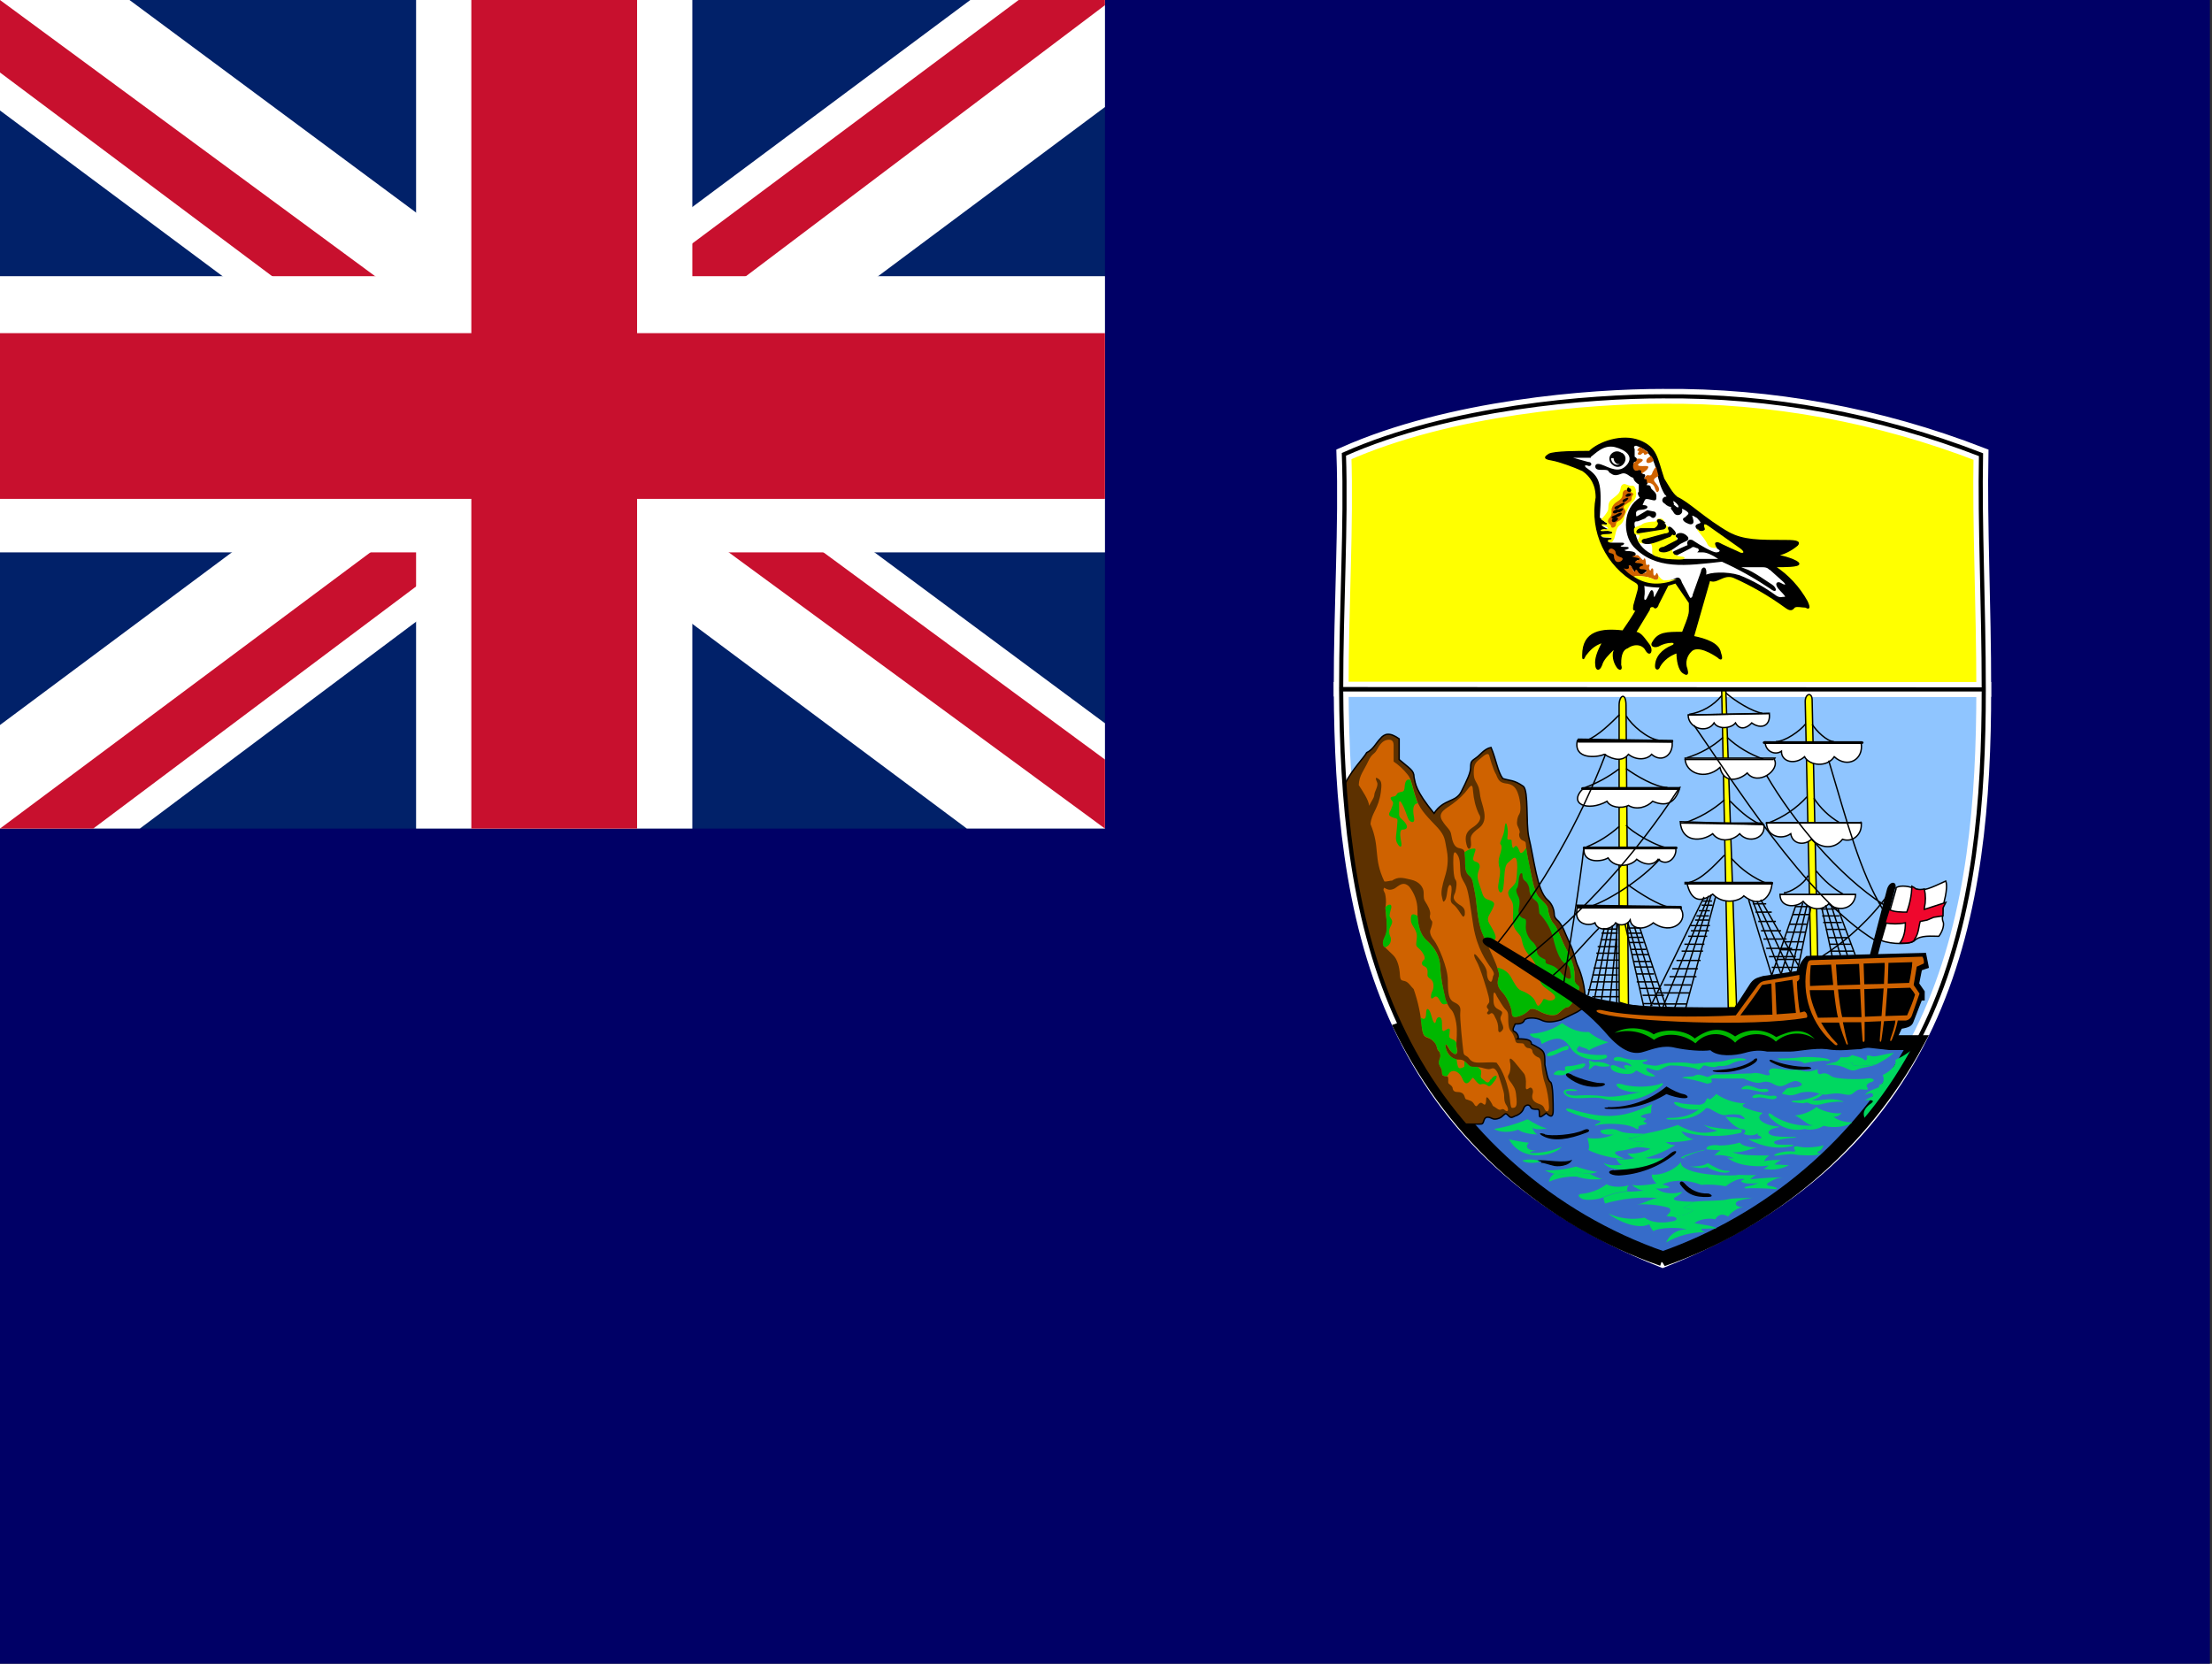<?xml version="1.0" encoding="utf-8"?>
<!-- Generator: Adobe Illustrator 26.3.1, SVG Export Plug-In . SVG Version: 6.00 Build 0)  -->
<svg version="1.1" id="flag-icons-ta" xmlns="http://www.w3.org/2000/svg" xmlns:xlink="http://www.w3.org/1999/xlink" x="0px"
	 y="0px" viewBox="0 0 640.6 481.9" style="enable-background:new 0 0 640.6 481.9;" xml:space="preserve">
<rect x="0" y="0" width="640.6" height="481.9" fill="#333333" stroke="none"/>
<style type="text/css">
	.st0{fill:#000066;}
	.st1{fill:#8FC5FF;stroke:#FFFFFF;stroke-width:4.3;}
	.st2{fill:#366CC9;stroke:#000000;stroke-width:4.3;}
	.st3{fill:#5D3100;stroke:#000000;stroke-width:0.4;}
	.st4{fill:#FFFF00;stroke:#FFFFFF;stroke-width:4.3;}
	.st5{fill:#CF6200;}
	.st6{fill:#00B800;}
	.st7{fill:#5D3100;}
	.st8{fill:#00D860;}
	.st9{fill:#FFFF00;stroke:#000000;stroke-width:0.4;}
	.st10{fill:#FFFFFF;stroke:#000000;stroke-width:0.4;}
	.st11{stroke:#000000;stroke-width:0.4;}
	.st12{fill:none;stroke:#000000;stroke-width:0.4;}
	.st13{fill:#EF072D;stroke:#000000;stroke-width:0.4;}
	.st14{fill:#FFFF00;}
	.st15{fill:#FFFFFF;}
	.st16{fill:none;stroke:#000000;stroke-width:1.2;}
	.st17{fill:#012169;}
	.st18{fill:#C8102E;}
</style>
<path id="path1430" class="st0" d="M640,481.9V0H0v481.9H640z"/>
<path id="path1438" class="st1" d="M574.5,199.7c0,63.7-10.2,132.5-93,165.3c-82.6-32.8-92.7-101.6-93.1-165.3H574.5z"/>
<path id="path1440" class="st2" d="M481.4,364.7c31.5-11,57.7-33.4,73.6-62.7h-7.8c-2.3-0.4-79.4-7.8-88.7-11.7
	c-7.9-2.8-38.4,2.7-52.4,7.8c15.5,31.2,42.5,55.1,75.4,66.5L481.4,364.7z"/>
<path id="path1442" class="st3" d="M423.6,325.6h4.7c1.1,0,1.1,0,1.5-1.2s1.6-0.8,2.4-0.4c0.7,0.4,2.3,0,3-0.8
	c0.9-0.8,0.9-0.8,1.7,0c0.7,0.8,1.1,0.4,2,0c0.3,0,1.9-0.8,2.3-2c0.3-1.1,1.5-1.5,2-0.7c0.3,0.8,1,0.8,1.9,0.8
	c0.7,0,0.7,0.3,0.7,1.5c0,0.8,0,1.2,2-0.4c1.6,1.6,2,0.8,2-0.8c0-1.5,0-7.8-0.8-8.2c-0.8-0.4-1.2-3.1-1.6-5c0-4,0-4-3.9-6
	c0-1-0.8-1.5-4-1.5c0.5-0.4,0-1.5-0.7-2c-0.8-0.3-0.8-0.7,0-2.3c0.8,0,2.4,0,2.7-1.2c0.8-0.7,3.2-0.7,4.7,0c1.6,0.8,3.2,0.8,5.9,0
	l4.7-2.3c2-1.2,2.3-1.6,2.3-3.1c0-4-1.1-7.8-2-9.8c-1-2-1-4-2.7-7.4c-1.5-3.2-1.5-4-3-5.9c-0.9-0.8-1.3-1.2-1.3-2.3
	c-0.1-1.5-0.8-3-2-4c-3-2.7-3.8-11.7-5.4-18.3c-0.8-4,0-13-1.5-14.5c-2.8-2-4-1.6-6-2.3c-1.5-2-1.9-5.5-3.4-9c-2,0.4-3.2,2.3-4.3,3
	c-1.2,0.9-1.6,0.9-1.6,2.8c0,1.6-1.2,4-2.7,7c-1.6,3.2-5.1,2-7.9,6.3c-5.4-6.6-5.4-8.6-5.8-10.5c0-2-1.2-2.4-4.3-5.1v-6
	c-2.8-2-4.3-1.5-5.5,0c-1.2,1.2-2,3.1-3.9,4c-0.8,1.5-4,4.6-6.3,9C391.9,262.1,399.7,297.3,423.6,325.6L423.6,325.6z"/>
<path id="path1444" class="st4" d="M574.5,199.7c0-24.3-1.2-47.8-0.8-68c-29.4-11.4-60.7-17.2-92.3-16.9c-20.7,0-61.4,3.1-92.2,16.8
	c0.7,20.3-0.8,43.8-0.8,68L574.5,199.7z"/>
<path id="path1446" class="st5" d="M393.5,227.4c1,1.6,2.9,4.3,3,6c0.8-1.6,1.4-2.2,1.5-3.1c0-1,1.3-2.7,0.8-3.7
	c-0.4-1-0.7-1.7,0.4-1s0.9,2,0.7,3.8c-0.7,5-2.7,6-3,9.3c2.9,7,0.7,9.6,4,16.6c0.5,0.2,1.8-0.3,2.2-0.2c1.8-1.2,3-0.9,5.5-0.3
	c2.4,0.5,3.7,2.2,3.7,3.8s0,1.9,0.6,2.8c0.5,0.8,1.4,2.3,1.3,3.4c-0.3,1,0.1,1.6,0.5,2c0.3,0.5-0.2,1.8-0.4,2.4
	c-0.3,0.6-0.2,1.7,1,3.2s4,7.9,4,11.6c0,3.9,0.3,5.6,1.8,6.3c1.5,0.7,2,1.3,1.8,2.9c-0.2,1.5,0.7,10,0.9,11.4c0.1,1.3,0.7,1,1.4,1.7
	c0.6,0.7,1,1.5,3,1.5c2.1,0,4-0.2,5.2,0c2,2.5,3,6,3.5,8.1c0.5,2.2,0.4,5,1,5c0.8,0,1.5,0,1.3-2.5c-0.2-2.6-0.4-3-1.3-4.4
	c-1-1.3-1.5-2-1-2.7c0.5-0.8,0.6-2,0.5-3.1c-0.2-1-0.6-2.6,1.2-0.6l2.7,3.3c0.5,0.6,0.7,2,0.6,3.3c-0.1,1.2,0,1.7,0.9,1
	c0.7-0.6,1.5,0.5,1,1.8c-0.3,1.3,0.3,2.1,1.5,2.6c1.2,0.4,1.7,0.7,2,1.6c0.3,0.8,1.3,1.3,1.3-0.6c-0.1-2.3-0.5-4.7-1.2-6.9
	c-0.5-1.2-0.9-3.8-1-5.4c-0.2-1.5-0.4-1.9-1.1-2.1c-0.7-0.3-1.4-1-1.5-1.6c0-0.7-0.7-1-1.1-1c-0.5,0-0.9-0.3-1.2-0.8
	c-0.2-0.6-0.5-0.6-1-0.6c-0.5-0.1-1.3,0.2-1.6-0.6c-0.2-0.8-0.6-2-1.1-2.6s-0.9-0.9-1-3.2c0-2.3,0-2.6-0.8-3.4s-2-3-2.5-3.8
	c-0.4-1-1-1.9-1,0c0,2,0,3,1.3,3.7c1.2,0.7,1.5,0.7,1,1.8c-0.6,1,0,1.7,0.2,2.4c0.3,0.7,0.6,1.4,0,2c-0.6,0.8-1.2,0.6-1.1-0.5
	c0-1.2-0.3-2.3-0.9-3.3c-0.4-1-0.9-1.6-1.5-1c-0.6,0.4-1.1-0.2-0.7-0.6c0.5-0.4,0.3-0.7,0-1c-0.2-0.2-0.4-0.6,0.1-1.2
	s0.5-0.9,0.2-2.3s-2.5-8.6-3.5-10.2c-1-1.7-0.9-2.8,0.3-1.3c1.3,1.6,2.5,3,2.7,4.4c0,1.4,0.3,2.2,0.7,2.6c0.5,0.5,0.7,0.4,1-0.8
	c0-1.1,1-0.7-0.4-2.8c-1.5-2.1-4.1-5.7-5.2-12.2c-1-6.4-1.4-10.5-2.4-12.2c-1-1.8-1.3-2.2-1.4-3.8s0-3.3-0.7-4.5s-1.2-1.4-1.3,0.4
	c-0.1,1.8,0,6,0.6,6.6c0.6,0.7,0.2,2.6,0,3.5c-0.2,1-1.7,2.1,1.7,4.1c1.3,0.9,1,2,1,2.6c-0.3,0.8-0.5,0.7-1.2-0.4s-1.4-2.1-2.1-2.6
	s-0.9-1-0.7-2.5c0.2-1.5,0.3-2.5,0-3c-0.4-0.4-0.6-0.1-0.9,0.8c-0.2,0.8-0.3,3-0.9,3.6c-0.5,0.6-0.5,0.2-0.8-1.1
	c-0.4-1.3,0.1-3.4,0.8-5.7c0.7-2.2,1.2-4.8,0.6-7.8s-0.4-4-2.6-6.5c-2.4-2.6-5.1-5-6.1-8.1c-1.2-3.2-1.4-6-2.7-7.4
	c-1.1-1.4-2.5-2.7-4-3.7v-4.7c0-1.2-0.5-1.8-1.8-1.6s-2.2,1.3-3,2.8c-0.8,1.6-1.4,0.9-2.6,3.5S393.6,224.6,393.5,227.4L393.5,227.4z
	"/>
<path id="path1448" class="st5" d="M400.8,257.1c1,0.6,1.7,0.9,3,0.3c1.1-0.6,2.5-2.4,4.3-0.6c1.5,1.9,2.4,4.3,2.4,6.7
	c0,2.3,0,6.5,2.6,8.8s3.9,4.8,4,7.8c0.2,3,0.7,6,1.4,9c0.4,1.2,1,2.6,1.9,3.5c0.7,0.8,1.4,3.1,1.5,5.5c0.1,2.5-0.3,4.1,0,5.4
	c0.4,1.2,0,2.2-0.8,1.7c-1-0.5-1.2-1-1.8-2c-0.6-1-1-0.9-0.5,0.7s2,3,3.3,3s1.7,0.1,2.6,1c0.8,0.8,0.9,1.2,2.3,1.2s1.6,0,3,0.4
	c1.3,0.3,1.3,0.2,2,0c0.7-0.3,1.4,0.4,1.9,1.7c0.4,1.3,1.7,5,1.7,6s0,2,0.7,3c0.7,1.1,0.5,2-0.3,1.5c-0.7-0.6-0.8-0.5-1.3-0.3
	c-0.6,0.2-1-0.2-1.9-0.8c-0.8-0.4-0.3-0.3-1.1-1.5c-0.8-1.3-1.3-1.7-1.3-0.7s-0.2,2-0.8,1.4c-0.6-0.5-0.9-0.5-1.4,0
	c-0.5,0.6-0.7,1-1.3,0c-0.6-1-1.3-1-2-1.3c-0.5-0.1-0.5-0.1-0.8-1c-0.3-1-1.3-1.2-2-1.2c-0.9,0-1.3-0.4-1.4-1c0-0.6-0.6-1-1-1.3
	c-0.5-0.3-0.2-1-0.3-1.7c0-0.7-0.7-0.5-1.1-0.6c-0.5-0.2-0.7-0.1-0.7-1.2c0-1-0.5-1.3-0.7-2c-0.4-0.8,0-1.5,0.2-2.2
	c0.1-1,0-1.4-0.6-2c-0.6-0.8,0-1.5-1.7-3c-1.7-1.3-2.5-0.1-3-3.4c-0.3-3.9-1.1-7.7-2.4-11.4c-1-1-1.5-2-2.5-2.3s-1.4,0-1.5-2
	s-0.7-4.4-2-5.6l-2.3-2.2c-0.6-0.4-0.9-1.4,0-3c0.9-1.8,0.5-4.2,0.4-5.3c-0.1-1-0.4-2.6-0.2-3.8c0.2-1.2,0-2.7-0.2-3.5
	c-0.3-0.7-0.7-1-0.2-1.7H400.8z M425.3,228.3c-1.3,1.8-2.9,3.3-4.7,4.6c-1.9,1.4-4.3,2.4-3,4.7c1.4,2.3,2.5,2.6,2.7,4.3
	c0.3,1.8,0.8,3.3,2,3.7c1.5,0.4,2,0.2,2,3c0,2.7,0,4,1.2,5s1,2.2,1.6,4.7c0.6,2.6,0.6,8.2,2.2,12c1.5,3.7,5.3,11,4.8,12.4
	c-0.4,1.5-0.8,2.6,0.7,4.4c1.7,1.7,2.7,4.3,3,5.8c0,1.5,0.3,2,2,1.5c1.1-0.3,2.1-0.9,2.9-1.7c0.5-0.7,1.6-0.6,3.1,0.2
	c1.5,0.9,3.8,1.6,5.2,0.9c1.3-0.9,2-2.1,3.2-2.1c1.9-1.4,2.6-4.2,3-5s0.1-0.8-0.7-1.6c-0.8-0.8-0.4-2.2-0.5-3.5
	c-0.2-1.4-0.7-3.5-2.3-6.5c-1.6-3-2.7-6.6-3.7-7.5c-1-1-1.6-3.3-1.7-4.4c-0.1-1-1.4-2-2.2-2.8c-0.9-0.9-1.6-2-2.6-6.8
	c-1-4.7-1.6-8-1.6-9c0-0.8-0.2-0.8-1-1.2c-0.8-0.3-1.2-1.6-0.8-2.2c0.1-0.7-0.4-1.4-0.7-2.2c-0.2-0.8,0-2.3,0.6-3.2
	c0.5-0.8,0.4-3-0.1-5c-0.5-1.8-1.1-3.4-3.3-3.8c-2.1-0.2-2.6-0.8-3.3-2.6c-1-1.7-1.8-4.8-2-5.5s-0.7-0.8-2.3,0.6
	c-1.6,1.3-2.2,1.7-2.2,4.3c0,1.7,0.4,2.2,0.9,3.1c0.5,1,0.7,1.3,1,3.8c0.4,2.5,2.7,6.6-0.2,9c-3,2.2-2.6,2.8-2.5,4.4
	c0.2,1.7-0.8,2.7-1.3,0.5c-0.6-2.4,0-3.7,1.6-4.8c1.6-1,3.1-2.5,2-4c-1-2.1-1.5-4.3-1.7-6.6C426.5,227.6,426.3,227,425.3,228.3
	L425.3,228.3z"/>
<path id="path1450" class="st6" d="M401.2,262.8l0.3,3.3c0,1.1,0.4,3.5-0.5,5.2c-0.8,1.7-0.6,2.6,0,3.1h0.1c1.7-0.5,2-2.3,1.5-3.2
	c-0.4-1-0.4-2.1,0.2-3c0.5-1,0.5-1.5,0-2.2s-0.5-0.7,0-2.6C403.4,261.7,402.1,261.7,401.2,262.8L401.2,262.8z M418.6,289.1
	c-0.3-1.2-1.5-6-1.5-9c-0.1-3-1.5-5.5-4-7.8c-2-1.8-2.4-4.7-2.6-7c-1.5-0.9-2-0.5-1.9,1.2c0,1.8,2,2.6,1.7,5.3c-0.3,2.6-0.3,2,1,3.3
	c1.1,1.2,1.7,2.6,1,3c-0.7,0.5-0.7,1.5,0.2,1.8c1,0.4,1,1.4,0.9,2.4c-0.1,0.9,0.9,1.1,1.3,1.7c0.6,0.7,0.6,2.4,0,3.3
	c-0.4,1-0.5,2.5,0.4,1.7c1-0.9,1.4,0,2.1,1.2c0.6,1,1.2,0.7,2,0.5c-0.3-0.5-0.5-1-0.7-1.6H418.6z M431.6,312.7
	c-0.4,1.2-1.1,0.9-1.7,0.3s-1.3-0.6-1-1.8c0.2-1.1,0-1.3-0.7-1.9l-0.3-0.3h-0.8c-1.5,0-1.6-0.3-2.5-1.2c-0.2-0.1-0.3-0.3-0.5-0.4
	v0.8c0,1.1,0,0.8-1,1.2c-1,0.3-1-1.1-1.2-2c0-0.2,0-0.4-0.1-0.6c-1.5-0.3-2.6-1.4-3-2.9c-0.5-1.6,0-1.7,0.6-0.7s0.7,1.3,1.6,2
	c0.8,0.5,1.2-0.5,0.8-1.7c-0.1-0.4-0.1-0.9,0-1.3c-0.1-0.4-0.4-0.8-0.8-1c-1.8-0.7-1.2-0.8-1.2-2.2c0.2-1.3-0.1-1.3-1.2-0.6
	c-1,0.7-1,0-1-2.2c0-2-1.4-2-1.7-0.6c-0.3,1.5-0.9,0.5-1.4-1.5s-1.5-2.6-1.5-0.6c0,1.7-0.6,2-1.6,1.2l0.4,3.1c0.5,3.3,1.3,2,3,3.5
	c1.6,1.4,1.1,2.2,1.7,2.9c0.6,0.7,0.7,1.2,0.6,2c-0.3,0.8-0.6,1.5-0.3,2.2c0.3,0.8,0.8,1,0.8,2.1c0,1,0.2,0.9,0.7,1.2h0.8l0.7-1
	c1.3-1.2,3,0,3.7,1.7c0.6,1.5,1.3,1.9,2.3,0.6c1-1.2,0.6-1,1.6,0.1c1,1.2,1.4,1,1.4,1s1-0.4,1.8,0.2c0.7,0.6,1,0.5,2.4-1.4
	c1.3-2-0.6-1.4-1.2-0.2L431.6,312.7z M435.4,256.9c0.4-3,0.1-5.9,1.3-7c1.3-1,2.7-3.3,2.7,1.4c-0.2,4.6-0.4,4.3-1.3,5.4
	c-1,1.1-1.8,1.4-1,3.1c1.1,1.7,1.2,2,1.1,4.6c-0.1,2.7-0.1,3.9,0.9,5.2c1.1,1.4,1.4,1.4,1.7,3c0.3,1.7,1.2,3.3,2.4,4.5
	c1.2,1.2,2.6,4.2,2.7,6.4c0.2,2.2,2,2.7,3.8,4.3c1.8,1.5-0.4,2.5-1.7,1.8c-1.4-0.6-0.9,0-1.7,1c-0.8,1-1,1.1-1.7-0.6
	c-0.7-1.6-3-2.7-4.1-3.1s-2-2.2-3-4c-0.8-1.4-2.3-2.4-3.9-2.6c0.4,1.1,0.6,2,0.5,2.4c-0.4,1.5-0.8,2.6,0.7,4.4
	c1.7,1.7,2.7,4.3,3,5.8c0,1.5,0.3,2,2,1.5c1.1-0.3,2.1-0.9,2.9-1.7c0.5-0.7,1.6-0.7,3.1,0.2c1.5,0.8,3.8,1.6,5.2,0.8
	c1.3-0.9,2-2,3.2-2c1.9-1.4,2.6-4.3,3-5c0.4-1,0.1-1-0.7-1.7c-0.8-0.8-0.4-2.2-0.6-3.5c0-1.4-0.6-3.4-2.2-6.4
	c-1.7-3-2.7-6.6-3.7-7.5c-1-1-1.7-3.3-1.7-4.4c-0.2-1-1.4-2-2.2-2.9c-0.9-0.8-1.7-2-2.6-6.7c-0.7-3.7-1.4-6.6-1.5-8
	c-1,1.5-1.7,2-2,0.8c-0.5-1.2-0.9-1.8-1.5-1c-0.5,0.8-0.7-0.8-0.7-1.5s0-0.7-0.9-0.7c-0.8,0,0-1-0.3-3.2c-0.3-2-0.7-2.2-0.9,0.2
	c-0.3,2.4-1.7,4-1.1,4.4c0.5,0.6,0.2,1.7-0.3,3.3c-0.4,1.2-0.4,2.4,0,3.6c0.4,1-0.2,3.2-0.4,4.9C433.6,258.1,435,259.9,435.4,256.9
	L435.4,256.9z M410.6,232.7c-1,0-1.7,1-1.1,4c0.4,2-1,1.6-1.6,0.6c-0.5-1-1-3-2-4.7c-1.1-1.7-0.6,1.1-0.7,2.8
	c-0.2,1.7,0.9,1.7,1.8,3c1,1.4,0.2,1.9-0.8,1.9s-0.7,2.2-0.4,3.6c0.3,1.5-0.3,1.8-1,0.6c-1-1.3-0.3-3-0.2-5.4
	c0.2-2.3,0.3-1.8-1.2-2.3c-1.5-0.6-1.3-0.9-0.6-2.2c0.5-1.4,1-2,0.3-2.7c-0.6-0.7-0.5-1.1,0.6-1.2c1-0.2,0.6-1,1.6-1.2
	c1-0.3,1.4,0,1.5-1.7c0.1-1.5,0.6-2.3,1.7-1.9C409.2,228.2,410,231.7,410.6,232.7L410.6,232.7z M424.3,248.7c0,2.8,0,4,1.2,5
	s1,2.2,1.6,4.7c0.6,2.6,0.6,8.2,2.2,12l1.8,4c0.8-0.7,1.5-1.6,2-2.6c0.3-0.8-0.9-2.8-1.8-4.3c-1-1.8,0.1-2.3,1-4.4
	c1-1.9,0-2-1.6-2.6c-1.4-0.5-1.4-2-2.2-4.1c-0.8-2.2-0.7-3.1-0.2-4.4c0.5-1.2,0.2-2.1-0.9-2.4c-1.1-0.3-0.8-1-0.4-2.4
	c0.4-1.3,0.7-1.6-1-1.3c-1.2,0.4-1.5,0.7-1.9,1L424.3,248.7z"/>
<path id="path1452" class="st7" d="M439.9,254.3c-0.2,1.6-0.2,2.5-0.6,3s-0.1,1.3,0.3,2.2c0.5,0.8,0.6,1.8,0.3,3.4
	c-0.4,1.5,0.2,2.6,1,3s1.2,0,1,2c-0.2,1.7,0.5,3.5,1.7,4.7c1,0.8,1.7,2.1,1.5,3c0,0.8,0.7,1.5,1.7,2c1,0.4,0.8,0.5,0.8,1
	s0.4,0.6,1.4,0.9s2,0.9,3.2,2.4c1.2,1.6,3,2.3,2.7,0.7c-0.3-1.5,0-2.8-1.6-3.5c-1.7-0.8-2.9-4.7-3.5-7.4c-0.7-2.7-2.1-5.1-4-7.1
	c-0.3-2,0-2.9-1.2-3.8c-1-0.7-1.7-1.9-1.7-3.2c0-0.8-0.6-2-1.2-2.4c-0.5-0.3-0.8-0.9-0.8-1.8c0-0.8-0.8-0.7-1,1L439.9,254.3z"/>
<path id="path1454" class="st8" d="M432.7,327c3.3-0.5,6.6-1.5,9.7-2.8c1.7,1.1,4.5,2.6,5.7,2.6c-2.3,0.5-3.9,0.3-4.4-0.2
	c0.3,0.7,1,1.9,1.6,2c-2.3,0-4.8-0.6-5.6-1.4C437.7,328,434.5,328.2,432.7,327L432.7,327z M437,330c0.9,0.3,5.2,1,5.8,1
	c-1.4,1.2-0.2,2.4,2.1,2.2c-1,0.2-2.4,0.6-1.5,0.8c3.1,0,6.1-0.6,8.9-1.8C450.3,334.7,440.9,337,437,330z M441,336.1
	c1.8-0.4,3.6-0.3,5.3,0.3c-1.4,0.6-4.5,0.6-5.4-0.2L441,336.1z"/>
<path id="path1456" d="M445.3,336.1c2-0.3,8,1,10-0.2c-0.7,1.9-4.3,2.2-5.7,1.7c-1.3-0.3-2.5-0.8-3.4-0.8c0.6-0.3-0.2-0.3-1-0.7
	H445.3z"/>
<path id="path1458" class="st8" d="M447.4,339c3,0.1,6.1-0.3,9-1.1c1.7,0.6,5.4,1.6,6.2,1.5c-1.7,1-5,0.4-6,0
	C453.6,340.6,450.3,340.5,447.4,339z"/>
<path id="path1460" class="st8" d="M450,339.9c2.3,0.5,4.3,0.2,6.5-0.5c0.7,0.2,2.3,0.6,3.9,0.6c1,0.5,2.3,1.3,3.7,1.5
	c-2.5,0.3-5.1,0.1-7.5-0.7c-2.7-0.1-5.5,0.4-8,1.5c0.1-1,0.7-1.8,1.5-2.3L450,339.9z"/>
<path id="path1462" d="M447.4,328.6c1.7,0.5,8.2,0.2,11.3-1.3c1.4-0.7,2.2,0.4,0.7,0.8c-5.2,2-9.5,2.6-12.5,1
	c-1.2-0.6-1.4-1.2,0.5-0.6V328.6z"/>
<path id="path1464" class="st8" d="M478.6,319.8c-7.9,3.7-13,4.8-23.9,1.4c-1-0.2-1.7,0-0.6,0.7c2.7,1.2,5.6,2.1,8.5,2.6
	c1.4,0.1,0.9,0.7,0,1c-0.8,0.2-1,0.8,0.1,0.4c1.1-0.5,7.8-0.7,10.5,0.7c1.1,0.7,1.4,0.5,1.3,0c-0.1-0.4,0.5-0.7,1.4-0.8
	c0.8-0.1,1.4-0.4,0.7-0.6c-0.7-0.3-0.8-0.5-0.3-0.7c0.5-0.3,0.6-0.6-0.2-0.7c-0.7-0.2-1.3-0.4-0.6-0.7c0.8-0.4,1.7-0.6,2.6-0.7
	C478.3,321.9,478,320.4,478.6,319.8L478.6,319.8z"/>
<path id="path1466" d="M465.6,320.7c6.2,0.1,12.2-2,17-6c1.6,1,3.7,2,4.9,2.2c1.1,0.2,2,1.2,0.3,1.2s-4-0.7-5.2-1.2
	c-5.1,3.1-11,4.6-17,4.3c-1.1,0-1.4-0.5,0-0.4L465.6,320.7z"/>
<path id="path1468" class="st8" d="M452.3,296.3c1.6,1.1,4.3,2.9,7.8,2.6c1.7,1.4,3.6,2.4,5.7,3c-2.4,0.8-5,1.7-5.6,2.4
	c-1-1-2.5-0.8-2.8-1.4c-1,1-0.9,1.3-0.2,1.8c2.3,0.7,4.6,1,7,0.9c1.2-0.4,1.7,0.7,0.6,1c-2.7,1-8,0-9.8-2.9c-2-2.9-3.5-4-8.5-1.3
	c-0.5-1.5-0.5-1.7-1.5-1.7s-2.8-1.3-1.4-1.3s5.4-0.6,8.7-3L452.3,296.3z"/>
<path id="path1470" class="st8" d="M453.6,303c-1,0.1-3.3,1.4-4.1,1.5c-0.9,0.2-2.4,1.4-0.9,1.4c1.7,0,3.7-1.7,4.8-1.7
	c1.1,0,1.2-1.5,0.2-1.3V303z M458.6,308c-0.7,0.2-3.3,0.8-4,0.8s-1.5,0-1.4,0.6c0.1,0.5,0.3,0.9-0.9,0.7c-1-0.2-1.9,0.3-2.1,0.6
	c-0.3,0.3-0.5,0.6,0.6,0.7c1,0,1.6,0.3,2.9-0.4c1.2-0.6,2.3-1.3,3.6-1.4c1.3,0,2.6-1.8,1.2-1.5L458.6,308z"/>
<path id="path1472" d="M454.9,311.1c1.1,0.9,6.6,2.6,8.5,2.6c2-0.1,1.7,0.7,0.2,1c-3.4,0.5-6.9-0.5-9.6-2.7c-1.2-1,0-1.4,0.8-0.9
	H454.9z"/>
<path id="path1474" class="st8" d="M480.8,314c-3.3,0.9-6.8,1-10.2,0.3c-1.7-0.6-3.3-0.6-2,0.6c1,1.1,4.8,1.8,7,1.3
	c-7.6,1.7-9.6,1.6-11.4,1.3c-2.3-0.3-4.7-0.3-7-0.2c-1.1,0.2-2.3,0-3.3-0.4c-0.7-0.5-0.9-1.1,1.1-0.9c2,0.1,2.3-0.2,0.6-0.5
	c-1.8-0.3-4.1,0.4-1.8,2c2.4,1.4,7.4-0.2,10.7,0.8c5.9,1.5,12.1,0.1,16.7-3.8c0.3-0.2,0.9-1-0.4-0.6L480.8,314z M460.2,307.7
	c0.2,0.6,0.2,1,0,1.4s-0.1,0.9,0.5,0.4s1-1.2,1.8-0.8c0.7,0.3,2.3,0.3,3,0.2c0.8,0,1-0.3,0-0.7c-0.9-0.4-1.9-0.6-2.9-0.6
	c-0.6,0.1-1.4,0-1.9-0.3S460.1,307.3,460.2,307.7z"/>
<path id="path1476" class="st8" d="M471,309.7c-0.8,0-2.4-0.6-3.1-1c-0.8-0.3-2-0.3-1.2,1c0.9,1.2,4.6,1.7,6,1.2
	c1.3-0.6,0.8-1.2,2-0.4c1.4,0.8,2.7,1.3,3.7,1.3s1.3,0,0.3-0.6s-1.6-0.7-1.8-1.2c-0.2-0.5-0.2-0.9,0.9-0.5c1,0.3,2,0.8,2.8,0.4
	s2.2-1.3,3.5-1.3l0.2-0.8c-1.8,0-3,0.5-3.5,0.6c-0.4,0.2-1.4,0.4-2.4,0.2s-2.2-0.3-2.5-0.5c-0.4-0.3-0.3-0.5,0.5-0.6
	c0.8-0.2,1-0.7,0-0.6c-1,0.2-4.2,0.2-5.8-0.3c-1.5-0.5-2.2-0.6-2.8-0.3c-0.7,0.2-0.6,1,0.3,1c1,0,3.2,0.3,4,1
	c0.6,0.7,0.6,0.7-0.2,0.4C471,308.3,469.4,308.5,471,309.7L471,309.7z"/>
<path id="path1478" class="st8" d="M484.3,307.8l-0.3,0.8c1.9,0,6.4,0.4,8,1.3c1.4-1.1,1.1-1.5,2-1.2c1,0.3,2.4,0.5,3,0.3
	c0.5-0.3,1-0.3,1.5-0.2c0.6,0,2-0.2,2.7-0.6c0.8-0.5,2.4-1,3.3-1c0.8,0,2-0.3,0.3-0.6c-1.6-0.3-4.2,0.3-5,0.6c-1,0.3-3.5,0.5-5,0.5
	s-3.6,0.7-5.3,0.3C487.7,307.6,485.3,307.8,484.3,307.8L484.3,307.8z"/>
<path id="path1480" d="M507.9,307c-3,2.2-6.8,2.7-11.1,3c-1.3,0-0.9,0.4,0.2,0.5c4.6,0.5,9.8-1.2,11.6-3c0.5-0.6,0.4-1.4-0.7-0.6
	V307z"/>
<path id="path1482" class="st8" d="M487.1,312.2c2.5,0.4,4.9,0.9,7.3,1.7c1.2-0.2,1.5-0.4,1.3-0.9c-0.3-0.4-0.4-0.8,1.7-0.6h7.5
	c0.8-0.3,2.3-1.5,3-1.5c-1.8,0-9.5,0.4-10.4,0.3c-1,0-1.5,0-2.1,0.4c-0.6,0.3-0.9,0.5-1.7,0.1c-1-0.3-2.1-0.7-3-0.1
	C490.1,312,488.4,311.6,487.1,312.2L487.1,312.2z"/>
<path id="path1484" class="st8" d="M504.9,312.4c0.7-0.3,2.3-1.5,3-1.6c1.4-0.1,2.8,0.4,3.5,0.6c0.7,0.2,1.5,0,1-0.6
	c-0.4-0.5,0-1.6,2-1.3c2.2,0.2,3.2,0.6,5.3,0.4s2.9,1.3,6.7-0.2c-0.2,1.5,0.5,1.6,1.2,1.3c0.7-0.2,1.5-0.2,2.7,0.7
	c1.3,1,8.7,1,10.4,0.7c1.8-0.3,2.6,0.6,1.3,1s-1.6,1-1.3,1.5c0.3,0.4,0.6,0.9-1,0.7c-1.7-0.2-2,0.3-2.7,0.8c-0.8,0.6-1,1-3.3,0.5
	c-2.2-0.4-2.7-0.1-3.9,0c-1.2,0.2-1.5,0.3-2.8-0.1c-1.8-0.6-3.7-0.7-5.5-0.3c-1.6,0.6-2.7,1-4.2,0.6c-1.5-0.3-1.5-0.2-0.6-1
	c0.8-1,1-1,2.8-1.1c1.8-0.2,3-0.7,1.9-1.4c-1.3-0.7-1.6-0.6-3.3,0.1c-1.6,0.8-2.4,1.4-4.3,0.4c-1.8-1-2.6-0.9-4-0.5
	C508.6,313.9,506.6,313.1,504.9,312.4L504.9,312.4z M511,315.4c-2.4,0.4-3-1.1-5.4-0.9c-0.8,0.2-2.2,1.2-0.3,1
	c1.9-0.1,4,0.9,5.8,0.8c1.8-0.1,1-1,0-0.9H511z M508.4,317.1c1.1-0.4,3.6,0.5,4.8,0.3c1.1-0.2,2,0.4,0.8,0.9c-1.2,0.4-3.7-0.7-5-0.4
	c-1.1,0.4-2.4-0.1-0.7-0.8H508.4z M484,323.8c1.7,0,7.8-0.3,10.2-5.3c0.2-0.4,0.3-0.6,1,0c0.7,0.5,3.6,2.1,8.8,2.6
	c1.5,0,3,0.8,0.1,0.7c-3-0.2-7.6-1-9.1-2c-2.7,4.1-7.4,4.6-11,4.5C481.9,324.3,482.4,323.7,484,323.8L484,323.8z"/>
<path id="path1486" class="st8" d="M497.1,316.8c-0.8,1.1-3.6,3-4.8,3.2c-1.3,0-5.2-0.2-6.1-0.6c-1-0.3-2.1-0.3-0.8,0.7
	c1.8,1,3.9,1.4,6,1.3c1.6-0.3,3.1-0.8,4.2,0c1,0.6,3,1.8,4.2,1.6c1.2-0.3,3.5-0.3,4.3,0c0.8,0.4,2.1,1.6,0.1,1
	c-2-0.7-3.6-0.2-4.5-0.6c1,1.4,3.3,3.7,5.2,3.7c0.5,0,0.9,0.9,0,1.3c0.8,0.4,3,0.9,4.3-0.3c-0.4,0.5-0.2,0.7,0.3,0.9
	c0.5,0.2,1.1,0.6,0.2,0.8c-1,0.2-3,0.3-3.6,0c2,1.3,7,3.4,12.3,2.3c1-0.1,1.6-0.6,0-0.5c-3.5,0-3.7,0-4.3-0.3
	c-0.6-0.4-0.4-0.7,0.6-1c1.4-0.4,2.8-0.6,4.3-0.7c1,0,2.1-0.3,0-0.3c-2,0-4.6,0-5.7-0.4c-1-0.3-1.7-0.9-0.6-1.6c1-0.7,2.1-0.5,2.6-1
	c-3.3,0-7.4-2-5.2-3.6c0.5-0.3,0.4-0.4-0.4-0.5c-1.5-0.3-3.1-0.8-4.5-1.4c-1-0.5-0.4-1.1,0.5-1.3c-2,0.3-6-0.7-8.6-2.6L497.1,316.8z
	 M526.9,316.8c-1.8,1.3-5.3,2-6.8,2c-1.4,0-1.7,0.4-0.5,0.5s2.5,0.4,3,0.2s0.9-0.2,1.6,0.2c1.2,0.4,2.6,0.4,3.8,0
	c1.5-0.4,3.7-0.6,4.7-0.6c1,0.1,2,0.1,0-0.4c-1.8-0.5-5-0.2-5.8,0c-0.7,0.2-2.8,0-1.7-0.2c1.1-0.3,2-1,2.6-1.4L526.9,316.8
	L526.9,316.8z M525.9,320.8c-1.8,1.3-3.9,2.1-6.1,2.3c2,0.8,3.8,3,5.2,2.8c-0.7,0.5-1.5,1-2.3,1.2c1.9,0.3,3.8,0,5.4-1
	c3,0.8,7,0.2,8.3-1c-2,0-4.3-0.6-5.4-1.6c1,0,1.9-0.5,2.3-1.1c-2.3,0.4-6-0.7-7.3-1.8L525.9,320.8z"/>
<path id="path1488" class="st8" d="M522.7,327c0.8,0,1.7-0.6,2.3-1c-3.9,0.3-7.7-0.6-11.1-2.6c-2.2-1.9-2.2-0.4-0.7,0.9
	C515.8,326.7,519.3,327.8,522.7,327L522.7,327z M528.1,331.7c-0.9,0.5-5.3,0.9-6.7,0.5c-1.5-0.3-2-0.2-1.8,0.5
	c0.3,0.6,0.6,1-0.6,0.8c-1.4-0.1-2.7,0.1-4,0.5c-1,0.2-2,1-0.2,0.7c1.9-0.2,3.5-0.6,5-0.3c1.3,0.3,6.1,0.4,7,0c1-0.4,0.4-0.3,0-0.3
	c-0.5,0-0.7-0.3,0-0.7C527.5,333.1,527.9,332.4,528.1,331.7z M485.8,325.9c-3.1,1.1-6.3,1.9-9.6,2.5c-2,0.9-3.6,1.4-4.6,1.4
	c0.7,0.6,3.5,1.2,4.5,0.9c-0.6,0.7-2,1.3-2.5,1.7c1.7-0.3,3.5,0.2,4.4,0.3c-2.1,1.1-4.4,1.6-6.7,1.4c0.6,0.6,1.3,1.3,2.2,1.3
	c-1.8,0.5-3.7,0.6-5.5,0.2c0.6,1,1,1.6,1.8,1.8c-1.7,0.1-3.7,0.4-5.4-0.6c1.3,1.8,4.2,2.3,8.6,1.8s8-2.4,9-3.2
	c-1.8,0.2-4.3,0.3-5.4,0c3-0.8,5.9-2.1,8.6-3.7c-1,0-2-0.3-2.8-0.9c2.7,0.1,5.4-0.1,8-0.8c-1.4-0.3-2.7-1.1-3.5-2.3
	c5.5,1.6,11.4,1.8,17,0.5c0.8-0.2,0.8-1.3-0.7-1.1c-2.8,0.2-8.3-0.6-9.8-1.3c1.2,0.9,2.6,1.4,4,1.7c-2.5,0.8-6.2,1.3-11.6-1.7V325.9
	z"/>
<path id="path1490" class="st8" d="M473.6,332.4c0.5-0.4,2-1,2.5-1.7c-1.1,0.3-3.8-0.3-4.5-1c1,0,2.6-0.4,4.6-1.3
	c-3.6-0.1-6-0.1-7.5-0.9c-1.4-0.8-3.7-0.4-4.7-0.2c-1,0.1-0.6,1.7,3.3,1.3c-2.4,1.1-5,1.4-7.6,1c0.4,1.4,0.7,2.7,0.3,3.5
	c2.1,1.2,7.7,2.7,10.5,2.5c-2.5-0.9-3.8-1.9-1.8-2.2C470.7,333.2,471.9,332.8,473.6,332.4L473.6,332.4z"/>
<path id="path1492" d="M467.3,339c4.8-0.4,11.4-0.5,16.6-5c1.3-1,2.2-0.6,0.9,0.5c-4.6,3.6-10.2,5.7-16,6c-2.7,0-3.9-1.3-1.5-1.6
	V339z"/>
<path id="path1494" class="st8" d="M503.7,331c-1.8,0.5-3.7,0.8-5.6,0.8c-1.1-0.2-2.2-0.2-3.3,0.2c-0.8,0.5-0.9,1,0.2,1l3.3,0.2
	c-0.7,0.4-1.3,0.9-1.8,1.5c1.8-0.4,4.7,0.3,5.6,0.8c-0.7,0.1-1.4,0-2-0.4c2.7,3,10.9,3,12.2,2.4c-0.6,0.5-1.2,1-1.7,1
	c2.2,0.5,4.8,0.4,7.5-1l-4.2-0.2c0.6-0.6,1.2-1,2-1.2c-1-0.2-4.2-0.1-5,0.3c0.3-0.7,0.8-1.3,1.5-1.7c-4,0-8.9,0-10.6-1
	c2.7,0.4,5.9-1.3,7.2-1.3c-2.2,0-4.6-0.5-5.2-1.5L503.7,331z M493.6,333c-2,0.5-5,1.4-5.9,1.8c-0.8,0.5-1.6,0.7,0.1,0.7
	c0.2,0,0.4-0.1,0.6-0.1c-0.7,0-1.5,0-0.1-0.5c1.3-0.4,3-1.3,5.2-1.7L493.6,333z M489.6,337.9c0.7,0,3.7,0,5-1
	c1.2,0.8,3.7,2.2,5.2,2.2c1.6,0,1.4,0.4,0,0.6c-1.9-0.1-3.8-0.6-5.4-1.7c-1.8,0.7-3.3,0.1-5-0.1H489.6z M466,351.6
	c3.2,1.4,6.8,1.8,10.3,1.1c1.8,1.5,5.3,1.6,7.2,1.2c2-0.4,3.7-0.6,5.9,0c2,0.8,6.4,0.9,7.7,1.9l-4.1,0.1c-0.6,0.2-0.3,0.5,0.8,1
	c-4,0-7.9,1-11.3,3c1-2.4,3.4-3.9,6-3.8c-1.8-0.6-7.7-0.7-9.7,0.5c-0.5-0.6-0.9-1.3-1.2-2c-3.1,1.7-9.2-0.9-11.7-3L466,351.6z
	 M458,345.8c2.6-0.2,5.2-1.2,7.3-2.8c0.7,0.6,3.5,1.2,6.5,0.3c-0.6,0.4-0.7,1.3-0.5,1.7c-2.4,0.2-4.8,0.8-7,1.8
	c-1.2,0.6-5,1.1-6.2,0.4c-1.2-0.6-1.2-1.2-0.2-1.4H458z"/>
<path id="path1496" class="st8" d="M471.3,345.1c-2.4,0.2-4.8,0.8-7,1.8l0.5,1.7c5-1.4,10.1-2,15.3-1.6c-1.6,0.1-4.5,1.8-6.1,1.9
	c4-0.3,7.8,0.5,8.8,0.8c1,0.2,1.3,1,0.5,1.8c-0.8,0.9-1.1,0.7,0.5,0.9c1.6,0,5-0.3,6.5-1.8c-0.7-0.6-2.2-0.3-2.7-0.9
	c1-0.3,1.9-0.9,2.7-1.6c-1.5,0-3.1-0.1-4.6-0.3c-0.8-0.2-1.5-0.5-0.4-1.1c0.8-0.4,1.4-0.9,2-1.5c-2,0.5-5.1,1-7.8-1
	c1,0.2,3.3,0,4.1-0.3c-0.7-0.4-1.4-0.7-2.2-0.8c2-1,6-1.9,11.3,0.1c2.4-0.2,4.8,0,7.1,0.4c1-0.8,2.6-2.8,3.5-3.2
	c-6,0.4-16.8-0.6-16.5-3.8c-2,2.6-6.5,4-8.4,3.6c-0.2,0.8,0.6,2,1.3,2.6c-2,0.4-5.5,0.8-7.1,0.4c1,0.9,2.6,1.7,3.6,1.7
	C474.2,344.9,473,345.3,471.3,345.1L471.3,345.1z"/>
<path id="path1498" class="st8" d="M483.7,352.3c1.8,0,5-0.2,6.6-1.7c-0.7-0.6-2.2-0.3-2.7-0.9c1-0.3,1.9-0.9,2.7-1.6
	c4.4-0.4,8.1-0.2,10-0.7c1.8-0.5,6.5-0.3,7.4-0.5c-4.1,0.7-4.9,1-5,1.7c-0.2,0.7,1.2,1.1,2.2,1.1c-1.7,0-4.1,1.9-4.4,2.7
	c-2.4-1.4-3.4,0.2-3.8,0.8c-1-0.4-4.4-0.3-6.1,1.2c-2.2-0.7-3.7-1-6-0.7c1.5-0.3,1.2-1.3-0.8-1.4H483.7z M503.2,340.3
	c1.4,0,4.4,0.2,5.5,0c-0.7,0.3-1.3,0.8-1.8,1.3c3.5-0.4,8.2-0.7,9.6-0.4c-1.8-0.3-3.5,0.9-4.4,1.4c-0.8,0.5-0.3,0.9,0.9,1
	c1.2,0.2,2.7,1,0.6,0.8c-2-0.2-6.4-0.3-7.4-0.2c-1,0.2-1.6-0.3,0-0.6c1.1-0.2,2.1-0.5,3.1-1c-1.2,0.3-3.5,0.3-4.3,0
	s-1.1-0.5-0.3-0.8c0.9-0.3,0.3-0.4-0.6-0.3c-0.9,0-3,1-4.3,2.1C501.1,342.2,502.4,341,503.2,340.3L503.2,340.3z"/>
<path id="path1500" d="M487.8,342.7c1.7,2,4.2,3.1,6.8,3c0.6,0,2,0.9,0.3,1c-4.3,0.2-6.4-0.9-8.3-3.6
	C486.2,342.5,486.9,341.7,487.8,342.7z M513.3,307.1c2.2,1,6.7,2,10.2,1.9c0.7,0,1.8,0.6,0.3,0.7c-3.7,0.5-7.5-0.2-10.8-2
	C512.1,307.2,512.4,306.7,513.3,307.1z"/>
<path id="path1502" class="st8" d="M515.5,307.1c3.5,0,6.1,0,7,0.9c2-0.5,5.7-0.9,6.4-0.7c0.8,0.2,1.8-0.3-0.1-0.7
	c-2-0.4-6.2-0.6-7.6-0.3c-1.4,0.2-5.7,0.4-7,0.2C514.7,306.5,515.1,306.7,515.5,307.1L515.5,307.1z M528.9,308.4
	c1.6-0.8,6.3,0,7.7-0.6c-1,1.2,3.3,1.3,7,0.4c-1.4,0.8-4.5,1-5.8,1.6s-2,0.1-3-0.3c-1.8-0.9-3.9-1.2-5.9-1V308.4z"/>
<path id="path1504" class="st8" d="M543.6,308.2c-3.7,0.8-8,0.8-7-0.4c-1.4,0.6-6-0.2-7.7,0.6c1.8-1,3-0.1,4.2-2.2
	c0.8,0.1,2.6,0.2,3.2-0.6c1,0.3,3,0.7,3.5,1.3c0.5,0.6,1.3-0.2,0.7-1c1.7-0.6,0.6,0.7,4.5-0.3c0.9-0.2,2.8-0.6,3.5-0.6
	C547,306.3,545.3,307.3,543.6,308.2L543.6,308.2z"/>
<path id="path1506" class="st9" d="M471.6,291.1l-0.7-86.8c0-3.9-2-3-2,0v86L471.6,291.1z M499.8,199.7l3.1,91.4l-0.4,0.8h-2
	l-1.9-92.2L499.8,199.7z M526.4,277.1l-1.6-74.3c0-2.4-2-2-2,0.4l1.6,73.9H526.4z"/>
<path id="path1508" class="st10" d="M484.2,214.9l-27.4-0.4c-1.2,5.5,5.5,5,7.8,4c3.1,1.9,5.5,1.9,7,0c2.4,1.9,5.5,1.5,6.7,0
	c3.1,2.7,6.6,0,5.9-4V214.9z M486.2,228.2h-27.5c-5,4.7,1.2,7,6.7,3.9c0.8,1.6,3.9,2.3,6.2,1.2c2.4,1.5,5.5,0.4,7-1.2
	c2.8,1.2,6.3,1.6,7.9-4L486.2,228.2z M485.3,245.8h-26.6c-0.3,4.3,5.1,3.9,7,2.7c2,3.2,6.7,2.4,8.3,0.4c2.7,2,5,1.6,6.2,0
	C483,251.3,485.7,248.1,485.3,245.8L485.3,245.8z M487,263l-30.1-0.4c-1.6,5,3.1,5.9,5,4.7c0.9,2.7,4.8,2,6,0
	c1.5,1.2,3.5,0.4,4.2-0.8c0.4,2.7,4,3.1,6.7,0.8c5.5,3.9,10.5-0.8,7.8-4.3L487,263z M513.2,256h-24.6c1.1,4.6,3.5,5.8,7.4,3
	c3.1,3.2,7.8,2,9,0.5c5.5,4.3,8.2-0.8,8.2-4V256z M510.8,238.8l-24.2-0.8c0.4,6.2,6.3,5.8,9.4,3.5c2,2.7,5.9,2,7.8,0
	C506.5,244.6,511.6,242.7,510.8,238.8L510.8,238.8z M514,219.6h-26c0,4.3,5.8,6.6,10.1,2.7c1.2,5.1,5.9,3.5,7.9,1.6
	c3,3.9,9.7-0.8,7.8-4L514,219.6z M512.4,206.6l-23.5,0.5c0,3.9,5.5,5.5,7.5,2.3c1.2,2,5,1.6,6.2,0c1.6,2.8,4,0.8,4.7,0
	c2.8,2,5.5,0.8,5.1-2.7V206.6z M539.4,215.3l-28.2-0.4c0,2.7,2.8,4,4.7,2.7c0,3.2,4,4,6.7,1.6c1.5,2.7,6.6,3.1,8.6,0
	c3.9,3.5,8.6,0.8,7.8-4L539.4,215.3z M539,238.3h-27.4c0,4,4.3,5.1,7,3.2c0.5,3.1,4,3.5,6,1.6c2.7,2.7,6.6,3,9,0
	c3,1.1,5.8-1.6,5.4-4.7V238.3z M537.4,259.1h-21.9c0,3.9,4.7,3.9,6.7,2c2.3,2.7,5.5,2.7,7.4,0.7C532.3,264.2,537,263.4,537.4,259.1z
	"/>
<path id="path1510" class="st11" d="M502.5,292c-11.7,0-23.8,0-32-0.9c-8.2-0.7-10.6-2.3-16.4-5.8L432,272c-1.9-0.8-3.8,0.4-1.1,2
	l21.9,14.4c5,3.2,9.5,7.2,13.3,11.7c4.7,5.1,7.8,5.1,10.1,4.3c2.4-0.7,5.5-2,9-1.1c3.2,0.7,7.8,1.1,10.2,0.7c2,2,7,1.6,9.8,0.8
	c2.7-0.8,4.7-0.8,6.6-0.4h6.7c2,0,7-1.1,10.5-0.7c4,0.7,7.4,0,9.8,0c2.5-0.7,5.2-0.8,7.8-0.4c2.4-1.6,3.1-3.6,4-5.5
	c2.3-0.4,3-0.8,3.4-2l2.4-6.2h0.8v-2.4l-1.6-2.3l0.8-4l2-0.7l-0.8-4l-34.4,0.9c-1.2,1.1-2.1,2.6-2.4,4.3l-10.2,1.5
	c-1.1,0.4-2.3,0.4-3.5,2L502.5,292z"/>
<path id="path1512" class="st11" d="M543.6,276.7l5-19.2c0.8-2-1.1-2.3-1.9,0l-5,19.2H543.6z"/>
<path id="path1514" class="st10" d="M563.5,255.2c-4.3,2-6.6,3.1-8.6,2.3s-4.3-1.2-5.8-0.4c0,0.1,0,0.3,0,0.4
	c-1.4,5-2.8,9.9-4.3,14.9c3,1.2,8.6,1.2,9.7,0c1.6-1.6,5.1-1.2,7-1.2c1.2-1.6,1.6-3.5,1.2-4.3c-0.4-0.8,0-2.7,0-4
	C562.7,261.9,564.3,257.5,563.5,255.2L563.5,255.2z"/>
<path id="path1516" class="st12" d="M465,218.4c-7.6,19.8-18.1,38.2-31.3,54.8 M441.5,277.9c17.4-14,32.4-30.6,44.6-49.3
	 M458.7,245.4c-1.1,10.6-4.3,29.3-5.8,39.1 M463,268.9c-3.9,3.9-9,10.1-13.2,13.6 M499.4,247.7c-3.1,3.2-6.6,7-10.2,7.9
	 M501.4,248.6c2.9,3.3,6.5,5.8,10.5,7.4 M499.4,231.7c-3.4,3-7.4,5.3-11.7,6.7 M501,232c2.3,2.3,5,5,8.6,6.7 M488.5,219.5
	c3.9-1.2,7.5-3.2,10.5-5.9 M500.2,213.6c3,2.8,6.6,4.9,10.5,6.3 M489.2,206.9c3.7-0.6,7-2.5,9.4-5.4 M499.8,200.7
	c2.7,2.4,7.8,5.5,10.6,5.9 M522.9,209.7c-1.6,2-5.9,5.1-8.6,5.1 M524.8,209.8c1.2,1.9,4.3,5,6.3,5 M512.3,238.3
	c4.2-1.6,8-4.2,11-7.5 M525.3,231.2c1.9,2.9,4.4,5.3,7.3,7 M516.6,258.6c1.6,0,5.9-2.4,7-5 M526,252.3c2.2,2.7,4.8,5,7.8,6.7
	 M460.7,262.5c5-1.6,14.9-7.8,20-13.7 M471.3,256.2c3.9,2.8,9,6,12.5,6.7 M459.5,245.3c3.5-1.4,6.6-3.4,9.4-5.9 M470.9,239
	c1.1,1.6,9.3,6.7,12.9,6.7 M468.9,222.7c-3,2.3-6.3,4.1-9.8,5.4 M470.9,222.6c2.7,2,8.6,5.5,12,5.5 M469,207
	c-2.3,2.3-6.2,6.2-9.4,7.4 M471,207.4c1.5,2.7,6.2,6.6,9.3,7 M511.6,224.6c7.5,12.9,20.7,29,34,37.5 M490.6,210.1
	c10.9,15.6,32,49.7,52.3,62.2 M546.9,259c-5.2,7.1-11.7,13.2-19.2,18 M545.2,263.3c-6.6-11-10.1-24.6-15.6-43 M474.9,268.8l7.8,23.4
	 M473.3,268.4l7.4,23.4 M471.4,267.2l7,24.2 M470.6,267.6l5.4,23.8 M476,290.7h6.7 M481.9,288.3h-6.2 M481.1,286.3h-6.2
	 M480.3,284.4H474 M479,282.1h-5 M473.6,280.1h5 M473.2,278.5h5 M472.8,276.5h4.7 M472.5,275h4.2 M472,273h4 M471.6,271.5h4
	 M471.3,270.3h3.9 M471.2,268.8h3.6 M464.6,268.8l-4.7,19.5 M465.8,268.8l-4,20.3 M467,268l-3.2,21.5 M468.5,267.5l-2.3,22.8
	 M468.9,288.7h-7.8 M468.9,286.7h-9 M468.9,284.4h-8.2 M468.5,282.4h-7.4 M468.9,280.4h-7.4 M468.9,278.1h-6.6 M468.9,276.1h-6.6
	 M468.5,274.2h-5.8 M468.5,272.2h-5 M468.5,270.3h-4.7 M468.5,269.1h-4.3 M468.2,290.7v-23.1 M493.5,259.8L478,291.5 M494.8,259.5
	l-13.3,32.4 M495.6,259.1L485,291.9 M496.8,259.9l-8.6,32 M488.6,290.8h-9.8 M489.3,287.6H480 M489.7,285.3h-7.8 M491.3,282.9h-7.8
	 M491.7,280.6h-7.4 M492.5,278.2h-7 M493.2,275.5H487 M493.6,273.5h-5.8 M494.4,271.2h-5.5 M494.9,269.6h-5.2 M495.2,268.1h-5.5
	 M494.8,266.5h-3.9 M494.9,265.3h-3.6 M495.2,263.8H492 M495.9,262.2h-3.1 M495.8,261h-2.7 M506.4,260.6l6.7,22 M507.6,261l8.2,21.2
	 M508.8,261l9.8,20.8 M520.9,279.8l-11-19.2 M520.9,280.2h-7.8 M520.1,277.1h-7.8 M519,274.7h-7.5 M517.4,272h-6.7 M515.8,269.6H510
	 M514.3,266.9h-5.1 M513.1,264.2h-4.7 M511.5,261.8h-3.9 M520.1,262.2l-7,20.3 M522.1,261.5l-6.3,20.7 M518.6,281.8l4.7-19.6
	 M524.4,263l-3.9,18.4 M513.9,280.2h6.6 M514.7,277.9h6.6 M515.4,275.1h6.3 M516.7,272.8h5.8 M517.4,270h5.5 M518.2,267.7h5
	 M519.3,264.9h4.7 M520.1,262.6h4 M527.6,263l3,14 M528.7,262.2l4.3,14.5 M530.3,262.2l4.7,14.5 M532.2,263l5.1,13.7 M536.9,275.5
	h-6.6 M536.2,273.5h-6.3 M535.4,271.6h-5.9 M534.5,269.2h-5.8 M533.4,267.2H528 M532.7,265.3h-5 M532,263.3h-4.7"/>
<path id="path1518" class="st6" d="M467.6,299.2c3.1-2,8.5-1.7,11.3,0.4c3.3-1.8,9.2-1.3,11.9,1.2c4.2-3,7.7-3.4,11.7-0.6
	c3.6-2.4,8.4-2.3,11.9,0.2c3.7-1.7,7.7-3.1,11.2,0.6c-3.5-2.4-8.1-2.1-11.3,0.7c-3.5-3.5-9.7-2.2-11.8,0.3
	c-2.9-3.1-7.8-3.3-10.9-0.4c-0.2,0.2-0.4,0.4-0.6,0.6c-3.7-3-9.1-3.2-12-1C475.7,298.8,471.5,298,467.6,299.2L467.6,299.2z"/>
<path id="path1520" class="st5" d="M523.1,294.8c-16.1,2.8-51.4,1-59-1.1c-2.7-0.6-2-1.6,0.3-1c8.9,2,27.9,2,38.3,1.4l6.2-8.5
	c1-1.3,1.4-1.4,3.5-1.7l8.7-1.5v1.2c-0.2,0.3-0.4,0.6-0.7,0.7c0,2,0.4,7.1,0.9,9l1.1-0.3C523.1,292.8,523.8,294.7,523.1,294.8z"/>
<path id="path1522" class="st5" d="M549.6,295.6h2.2c0.6,0,1.6-0.5,1.9-1.5l2.2-6.3l-1.7-2.5l0.9-5.3l2-0.9c0.2-0.3,0-1.6-0.4-2
	l-31.6,1c-1,0-1.4,0-1.7,1.3c-1.9,8.6,1.2,17.6,8,23.2c0.5,0.4,1.2,0,0.3-0.7c-1.7-1.7-3.1-3.6-4.3-5.7h5.2c0.4,1.7,1.7,5.2,2,5.9
	c0.2,0.7,0.8,0.7,0.4-0.3c-0.6-2-1-4.5-1.3-5.7h5.3l0.4,5.2c0,0.7,0.6,0.7,0.6-0.1V296l4.8-0.2l-0.4,5.2c-0.1,0.9,0.3,1.2,0.5,0
	l0.7-5.2l3.3-0.2c0,1.2-1.1,4.4-1.4,5.2c-0.3,1,0.2,1,0.5,0.1C548.7,299.2,549.2,297.5,549.6,295.6L549.6,295.6z"/>
<path id="path1524" d="M526.5,294.8c-0.5-1.1-2.3-5.1-2.4-8h7c0.2,2.1,0.8,6.8,1.2,7.9L526.5,294.8z M532.3,286.6
	c0.1,1.8,1,7.5,1.2,8h5.6l-0.4-8.1L532.3,286.6z M524.4,279.6c-0.2,2-0.3,4-0.2,6l6.7-0.3l-0.6-5.9L524.4,279.6z M531.7,279.4l0.4,6
	l6.6-0.2l-0.3-6L531.7,279.4z M539.7,279.1l0.2,6l5.7-0.1c0-1.3,0.3-5.2,0.2-6.1L539.7,279.1z M546.9,278.9l-0.2,6l6.2-0.2
	c0.3-1.3,0.9-4.7,0.9-6L546.9,278.9z M553.2,286.1l-6.6,0.2l-0.6,8l6.3-0.2c0.9-2,1.7-4,2.3-6C554.1,287.1,553.7,286.8,553.2,286.1z
	 M539.9,286.5l0.2,8l4.8-0.2l0.6-8L539.9,286.5z M512.9,284.9l-2.6,0.4c-2,3-4.1,5.9-6.3,8.8l9.3-0.2l-0.3-9L512.9,284.9z
	 M514.1,284.6l0.4,9.2l5.6-0.4l-1-9.6L514.1,284.6z"/>
<path id="path1526" class="st11" d="M486.9,263h-30.1v-0.8l30,0.4L486.9,263z M510.4,238.8C510.7,238.8,510.7,238.8,510.4,238.8
	l-23.5-0.4c-0.4,0-0.4,0,0,0h23.5V238.8z M485.4,245.4c0.3,0,0.3,0.4,0,0.4h-26.7c-0.3,0,0-0.4,0-0.4H485.4z M486.1,228.2
	c0.4,0,0.4,0.4,0,0.4h-27.7c-0.4,0-0.4-0.4,0-0.4H486.1z M484.1,214.5c0.4,0,0.4,0.4,0,0.4h-27c-0.3,0,0-0.8,0-0.8l27.4,0.4
	L484.1,214.5z"/>
<path id="path1528" class="st10" d="M512.3,206.7l-23.5,0.4L512.3,206.7z"/>
<path id="path1530" class="st11" d="M513.5,220C513.9,220,513.9,220,513.5,220H488c-0.4,0-0.4,0,0,0H513.5z M538.9,238v0.4h-27.4
	c-0.8,0-0.8,0,0,0H539L538.9,238z M538.9,214.9c0.8,0,0.8,0.4,0,0.4H511c-0.4,0-0.4-0.4,0-0.4h28.2H538.9z M513,255.6
	c0.4,0,0.4,0.4,0,0.4h-25v-0.4H513z M537.2,259.1C537.6,259.1,537.6,259.1,537.2,259.1h-21.9H537.2z"/>
<path id="path1532" class="st13" d="M557.3,263c0.4-1.8,0.4-3.7,0-5.5c-0.8,0.2-1.6,0.2-2.4,0c-0.4-0.3-0.8-0.6-1.2-0.8
	c-0.1,2.6-0.6,5.1-1.5,7.5c-1.2,0-4,0-5.1-0.8l-1.2,3.9c1.9,0.4,4,0.4,5.9,0c0,2.3-0.4,4.3-1.6,5.9c2,0,4,0,4.3-1.2
	c1.2-1.6,1.2-4,1.6-5.1l2-0.4l1.9-0.8l2.7-0.4V263l0.8-1.6l-6.2,2V263z"/>
<path id="path1534" class="st11" d="M460.3,130.8c-3.1,0-10.2,0-11.7,0.8c-1.2,0.8-1.6,1.2,0.8,1.6c2.3,0.4,6.6,2,9,3.1
	c2.3,1.6,3.9,4,3.9,7.8c-1.8,9.9,2.9,19.8,11.7,24.7c0.4,0.4,0.8,0.7,0.4,2.3l-1.2,4.3c0,0.8-0.4,1.6,0.8,1.2
	c-1.2,2.1-2.6,4.2-4,6.2c-6.2-0.7-11.6,0-11.6,7c0,0.9,0,1.6,0.7,0c1.2-1.5,2.4-3,5.1-3.8c-1.5,2.7-2.3,5-2,6.6c0,1.2,0.8,2,1.6,0
	c0.4-1.6,2-3.1,3.2-4.3c0.7-0.4,0.7-0.4,0.3,0.8c-0.2,1.5,0.3,3.1,1.2,4.3c0.8,0.8,1.2,0.4,0.8-0.8c0-1.6,0-4.3,2-5
	c2.3-1.6,4.6-0.9,5.4,0.7c1.2,2,2,0,0.8-1.6c-1.2-1.5-2.3-3.5-3.9-3.5l4-6.6c0-0.8,0.7-1.2,1.5-0.8c0,0.4,0.8,0.4,1.1-0.8l2.8-5.5
	l2.3-0.7l4,5.8v2.4c0,1.5-1.6,5-2,6.2c-4.7,0-7,0-8.6,2.8c-0.8,1.1,0.4,1.5,1.5,1.1c1.2-0.7,2.6-1.1,4-1.1c0.7,0,1.1,0.7,0,1.1
	c-2.8,1.2-4.7,3.2-4.7,5.9c0,0.8,0.7,1.2,1.1,0c1.1-1.9,3-3.3,5.1-4c0,2,0.4,5.2,2,6c1.1,0.7,1.1,0,0.8-1.2c-0.8-2,0-4,1.1-5.1
	c2-2.3,6.7,0.8,7.9,1.6c0.7,0.7,1.5,1.1,0.7-1.2c-0.4-2.7-4.3-4-7.8-4.7l4.7-16.4c2,1.2,4-2,7-0.8c5.2,2.3,10.2,5.2,14.9,8.6
	c1.6,1.2,2,0.8,2.7,0c0.8-0.4,2,0,3.2,0c0.7,0.4,1.5,0.8,0.4-1.6c-2.3-4.1-5.5-7.6-9.4-10.1c3.1,0,7,0,7-0.8s-4.7-2.4-6.6-2.4
	c2.3-0.4,4.4-1.5,6.2-3c0.8-0.9,0-1.3-3.1-1.3c-8.2,0-12.5,0-16.8-2.3c-7-4-11.4-8.6-14.9-10.2c-1.5-1.1-2.7-3.5-3.9-5.4
	c-2-6-2-9-7-11C469.7,125.7,463,128.1,460.3,130.8L460.3,130.8z"/>
<path id="path1536" class="st10" d="M460.7,132.4h-6.6c0,0-0.8,0,0,0l5.8,1.6c1.2,0,0.8,1.1,0,0.7c-0.8-0.3-1.5,0-0.8,0.8
	c4,2.8,4.7,4,4,14.5l1.9,1.6c0.8,0,0.4,0.7,0,0.3c-0.4-0.3-2,0-0.8,0.8s2,0.8,0.8,0.8s-2.3,0.8,0,0.4c2,0,3.1,0.8,0,1.2
	c-2.3,0-1.6,0.8,0,0.8c2.7,0,2,0.7,1.2,0.7s-1.2,0.8,0.8,0.8h2.7c0.4,0,0.8,0,0,0.4c-0.8,0-0.8,0.8,0.4,0.8c1.2,0,2,0,0.8,0.4
	c-0.4,0-1.2,0.4,0,0.8c2.7,0,3,0.7,2.3,1.1c-0.8,0.4-1.2,0.4,0,0.4s2.4,0.4,1.2,0.8c-0.8,0-1.2,0.8,0,0.8s2,0.8,1.2,1.2
	s-1.2,0.8,0,0.8c1.1,0,1.5,0.3,0.7,0.7c-0.7,0.8-1.1,0.8-2,0c0-0.7-0.7-0.7-0.7,0l-0.8-1.1c-0.4-1.2-1.2-1.2-1.2,0
	c0,1.1-0.7,0.4-1.5,0c3.9,4.5,10.3,5.7,15.6,3c0.4,0,0.8,0,1.2,1.3l2.3,4.3c0.4,0.7,1.2,0,1.2-0.8l2.4-6.7c0-1.1,1.5-2,1.1,1.2
	c1.2-0.8,5.9-1.2,9.8,0c3.8,1.5,7.3,3.5,10.6,5.9c0.6,0.4,1.3,0.6,2,0.4c1,0,1.5,0-0.5-2s-1.1-2.7,0-2c1.2,0.8,2,0.4,0.8-0.7
	l-3.9-3.5c-0.4,0-0.4-0.8-2.3-0.8h-6c-0.7,0-1.5,0,0.9,0.8c2.3,0.7,6.6,3.9,7.8,4.6c1.2,0.8,1.6,2.4-0.4,0.8c-4.5-3-9.1-5.6-14-7.8
	c-10.6,1.2-19.2,2.4-25.5-4.3c-3.1-3.5-3.1-11,2-14c-0.8-0.9-0.8-1.6-0.4-1.6v-2.4c-0.8-0.4-1.6-1.2-1.6-2c-1.2,0-2-1.9-3.9-1.1
	c-2,0.8-2.3,0-3.1-0.4c-0.4-0.8-0.8-0.8-2-0.8s-2,0-2-0.8c0-0.7,0.8-0.7,2.4,0c2.7,1.2,5,2,7-0.7c1.6-2.4-0.7-4.3-3.9-5.1
	c-3.5-0.8-5.8,2-7.4,3.1H460.7z"/>
<path id="path1538" class="st10" d="M477.9,131.2c-1.2-1-2.5-1.8-4-2.3c-1,0-1,0.8-0.7,1.2v2.3c0.8,0.4,1.2,1.2,0,1.2
	c-0.8,0.8,0,3.5,1.2,2.7h0.8c0,0,0,1.2,0.7,1.2c0.8,0,0,0.8,0,1.2h0.8c0.8,0,0.4,1.5-0.4,2c1.2,0,1.6,0,1.6,0.7
	c0.4,0.8,1.6,1.2,1.6,2.3c0,1.2,0,1.2-1.6,0.8s-1.6,0-2,0.8c-0.3,0.8-0.7,1.2,0,1.2c0.8,0,1.6,0.4,0.4,0.8c-1.1,0.3-2.3,0-2.7,1.1
	c0,1.2,0,1.6,0.8,1.2l2.7-1.6l2,0.4c0.8,0.4,0,2-0.8,1.2s-1.6,0-2,0.4l-2,0.8c-0.7,0-1.5,0-1,2c0,5.4,4.2,9.3,12,9.3h13
	c-2.4-1.6-4-2.3-5.2-2.3H492c0.4-0.4,0-1.2-0.4-1.2s-1.2-0.8-2,0l-3.9,2c-0.8,0-2,0-0.8-0.8l3.6-1.6c0.7,0,0.3-0.8,0.3-0.8
	s0-1.2,1.2-0.8c2.4,1.6,5.9,3.6,7,3.6c1.2,0,1.6-0.8,0.8-1.2c-0.7-0.4-1.1-1.2-1.1-1.6c0-0.4,0.4-0.8,2,0c1.5,1.2,3.8,2,5,2.4
	s2,0.4,0-0.8l-9-6.7c-1.2-1.1-1.2,0-0.8,0.8c0.4,0.8-1.1,1.2-2,0.4c-0.7-0.8-1.1-1.2,0-1.6c1.2-0.3,0.9-0.7-0.3-2c-1.6-1-2-1-1.6,0
	c0.4,1.3,0.4,2-0.8,1.7c-1.1-0.4-2.3-1.2-1.1-1.6c0.7-0.8,2-1.2,0-2.4c-2-1.1-0.8,0-1.2,0.8c-0.4,0.8-1.6,0.8-2,0s-1.1-1.1-0.7-1.5
	c0.3-0.4,0.3-0.8,1.1,0c0.8,0.7,1.6,0,0.4-1.2s-1.5-0.8-1.2,0c0.4,0.8-0.7,1.6-2.3,0c-0.8-0.4-0.8-1.2,0-1.6c0.8,0,0.8-0.4,0-1.1
	c-2.7-4.7-1.6-8.3-4.7-11.8L477.9,131.2z"/>
<path id="path1540" class="st5" d="M478,132c-0.2,0.4-0.3,0.3-0.8,0.7s-0.7,1.5,0.3,1.4c0.6-0.1,1.1-0.3,1.4-0.8
	c-0.2-0.5-0.5-0.9-0.8-1.3L478,132z M475,129.4c-0.9,0.8-1,1.2-0.6,1.2c0.5,0,0.3,0,0,0.6c-0.4,0.5,0.6,0.8,1,0.3
	c0.5-0.4,0.5-0.5,0.7,0c0.1,0.5,1,0,1.3-0.3c-0.7-0.7-1.7-1.3-2.5-1.8H475z M473.5,133.8c-1,0.5-0.7,3.2,0.9,2.4
	c0.5-0.2,0.9,0,0.9,0.3v0.7c0.6-0.3,1.2-0.7,1.7-1.2c0.9-1.2,0-1-1.4-1s-1.7-0.3-0.4-1.1c1.2-0.8,0.3-1.2-1.3-1
	C474.1,133.2,474,133.5,473.5,133.8L473.5,133.8z M479.4,139.8c-0.8-0.9-0.3-1.2,0.5-1.7c0.2-0.1,0.3-0.2,0.4-0.3l-0.7-2.6
	c-0.3,0.2-0.8,1.1-1,1.5c-0.2,0.7-0.4,1.1-1,1c-0.7-0.3-1.3,0.4-1.4,1.1h0.5c0.2,0.1,0.3,0.6,0.2,1c1.9,0,2.2,1.1,2.5,2
	c0.4,1,0.7,0.9,1,0.3C480.7,141.5,480.1,140.6,479.4,139.8z"/>
<path id="path1542" class="st14" d="M479.9,150.4c-0.4,0.8-0.4,0.7-1.5,0.7c-1,0.1-2.4,0.3-3,0.9c-0.3,0.3-2.2,0.5-2.2,1.3
	c0,0.9,0,1.5,0.8,1.6c0.8,0,1,0.2,0.7,0.8c-0.4,0.6-0.6,1.5,0.8,1.7c1.4,0,2.5-0.3,2.8,0.4c0.4,1,0,2.1,0.3,2.7
	c0.2,0.5,1.2,0.7,2.7,1.2c1,0.2,4.8,0.5,6,0.3c1-0.2,0.6-0.8-0.5-0.8c-1.2-0.2-2-0.4-2.3-1.2c-0.3-0.9-0.5-1.3,0.2-2
	c0.6-0.8,1.2-1.3,0.8-2.5c-0.3-1.1-1-2.5-2.3-2.9s-0.9-2.3-2.3-2.4C480.4,150.2,480.1,150.2,479.9,150.4z"/>
<path id="path1544" class="st5" d="M473.3,161.4c1.2,0.2,2.1,0.5,1.2,0.8s-1.5,0.8-0.3,0.9c1.2,0,2.3,0.6,1.3,0.8c-1,0.3-1,1,0.1,1
	s1.7,0.4,0.9,1c-0.9,0.4-1.4,0.7-2-0.1c-0.5-0.9-0.8-1-0.9-0.5c-0.2,0.6-0.5,0.2-0.9-0.7c-0.3-0.8-1.2-1.2-1-0.5
	c0.3,0.7-0.6,0.9-1.5,0.5c0.8,1,1.8,1.8,2.9,2.4c1.2-0.4,2.6,0,3,0c0.6,0,2.1,0.4,3,0.9c0.9,0.4,1.5-0.4,1.1-1.3
	c-0.4-1-0.4-0.7-0.8,0c-0.6,0.4-0.6-0.3-0.6-1.4c0-0.8-0.6-0.7-0.7-0.1c-0.2,0.5-0.7-0.4-0.5-0.9c0.3-0.5,0-0.8-0.4-0.6
	c-0.5,0.2-0.5,0-0.6-1c-0.1-1.1-0.5-1-0.6-0.5c-0.1,0.4-0.6-0.2-1.3-1c-0.5-0.6-1-0.2-2.1,0.1L473.3,161.4z"/>
<path id="path1546" class="st14" d="M485.6,167.8c-5.5,2.2-9.5,1.2-12.5-0.8c1.2-0.4,2.6,0,3.1,0s2.1,0.4,2.9,0.9
	c0.8,0.4,1.5-0.4,1.1-1.3c0.7,1,1.3,1.6,2.2,1.5L485.6,167.8L485.6,167.8z M473.8,142c-0.4-1.2-0.7-1.4-1.3-1.3
	c-0.6,0-0.9-0.1-1.6-0.4c-0.6-0.3-1.5,0-1.6,1.3c-0.2,1.3-1,1.8-2,2.6c-1,0.7-1.5,1.3-1.5,2.6c0,1.2-0.3,1.4-1,2.4l-1.1,1.3l1.2,0.7
	c0.8,0.4,0.5,0.9-0.2,0.7s-1.5,0.2-0.2,0.4c1.2,0.3,1.7,1,0.6,1c-1.3-0.3-2.6,0.8-0.3,0.5c2.3-0.2,3.1,0.9,0.5,0.9
	c-2.7,0-1.7,0.9-0.2,0.9c2.5,0,1.7,0.7,1,0.7c-0.6,0-0.9,1,0.8,0.7l0.6-1c0.3-0.8,0.5-3.1,1.5-3.8c0.9-0.6,1.4-1.7,1.4-2.3
	s1.5-3.7,2.3-4.4c1-0.7,1.4-2.3,1-3.4L473.8,142z"/>
<path id="path1548" class="st5" d="M471.8,142.2c-0.9-0.7-1.9-0.2-1.9,1c0,1-0.6,1.5-1.4,2c-0.9,0.5-1.6,1.3-1.8,2.3
	c0,1,0.2,1.5-0.4,2.3c-0.7,0.7-0.8,1.3-0.4,1.8c0.6,0.4,0.6,0.4,0.7,1c0.3,0.6,1.4,0,1.4-0.7s0.3-0.7,1-1.1c0.8-0.4,2-2.4,1.7-2.9
	c-0.2-0.5-1-1,0-1.7c1-0.8,1.8-1,1.8-1.6c0-0.8,0.2-1,0.5-1.3s-0.6-0.7-1.2-1L471.8,142.2z"/>
<path id="path1550" d="M471.8,141.2c-0.6-0.2-1,1.1-0.1,1.3s1-0.9,0-1.2L471.8,141.2z M471.7,142.9c-0.7,0.1-1.5,1-0.4,1
	c1.2-0.2,1.6-1,0.3-1H471.7z M470.3,144.6c-0.7,0.3-0.5,1.3,0.5,0.6S472,143.7,470.3,144.6z M469.3,146c-0.7,0.3-0.7,1.3,0.4,0.6
	C470.7,146,471,145.1,469.3,146z"/>
<path id="path1552" d="M467.9,146.7c-0.7,0.3-0.3,1.2,0.7,0.6S469.6,145.8,467.9,146.7z M468.7,147.6c-0.8,0.3-0.3,1.2,0.7,0.6
	S470.4,146.7,468.7,147.6L468.7,147.6z"/>
<path id="path1554" d="M467.4,147.9c-0.6,0.4-0.2,1.2,0.9,0.6C469.3,147.9,469.2,147,467.4,147.9z M468.3,148.9
	c-0.8,0.3-0.4,1.2,0.7,0.6C470,148.8,470,148,468.3,148.9L468.3,148.9z"/>
<path id="path1556" d="M467,149.5c-0.6,0.3-0.2,1.2,0.9,0.6c1-0.6,0.8-1.5-0.8-0.6H467z"/>
<path id="path1558" d="M467,150.3c-0.5,0.4-0.1,1.4,1,0.7C469,150.3,468.8,149.5,467,150.3z"/>
<path id="path1560" class="st5" d="M466.6,158.9c-0.7,0-1.2,1.1-0.3,1.3c0.9,0.2,1.1,0.3,1.1,0.9c0,0.6,0.3,1.7,1.2,1.7
	c1,0,1.8-1,1-1.3c-0.9-0.3-1.6-0.6-1.7-1.4C467.9,159.4,467.1,158.9,466.6,158.9L466.6,158.9z"/>
<path id="path1562" class="st14" d="M491.5,153l0.5,0.6c0.7,0.5,2,0,1.7-0.5c-0.1-0.4-0.8-2,1-0.8l9.2,6.5c1.9,1.4,0.6,1.6-0.2,1.1
	l-5-2.3c-1.5-0.9-1.7-0.5-2-0.3c0,0.3,0,0.9,0.6,1.4c-0.9,0.1-2.3,0-2.8-1c-0.5-1.2-1.7-2.6-2.6-3.7c-0.3-0.4-0.4-0.7-0.3-0.9
	L491.5,153z"/>
<path id="path1564" class="st8" d="M542,319.5c-1.3,0.9-3,2.4-1.9,4.5l0.4-0.1c4.9-5.9,9.2-12.3,12.9-19v-0.6
	c-1.4,1.1-2.9,2-4.5,2.7c0.6,1.7-2.3,3.8-3.7,4.4c0.6,1,0.4,2.6-1,2.9c0.3,0.8-0.7,0.8-2,1.4c-1.1,0.5-1.7,0.8-2.1,1.5
	c0.6-0.4,1.6-0.7,2-0.5s0.6,0.9-0.3,1.1c-0.8,0.3-1.4,0.7-1.8,1C541.3,318.5,543.2,318.6,542,319.5L542,319.5z"/>
<path id="path1566" class="st11" d="M481.8,151.2c-1.6-1.2-2-0.4-1.6,0s0,1.5-1.1,2h-4c-0.7,0-1.9,1.5,0,1l6.3-1c0.8,0,1.6-0.9,0-2
	H481.8z M484.5,153.5c-1.1-1.2-1.5-0.8-1.1,0s-0.4,1.2-1.2,1.2l-5.5,1.5c-1.5,0-1.5,1.2,0.4,1.2c2,0,5.9-2,6.3-2s0.8-1.1,1.1-0.7
	C484.9,155.1,485.7,154.7,484.5,153.5L484.5,153.5z M485.7,156.6l-3.9,2c-1.2,0-2,1.2,0,1.2s4-2,4.7-2.4l1.6-0.8c0,0,1.5-0.4,0-1.5
	c-1.6-1.2-3.2,0-2.4,0.4C486.5,155.9,485.7,156.6,485.7,156.6L485.7,156.6z"/>
<path id="path1568" d="M469.7,131.2c-2.5-1.7-5.2,1.7-2.5,3.6c2.4,1.7,5-2,2.6-3.6H469.7z"/>
<path id="path1570" class="st15" d="M466.6,132.7h0.7c0,0.8,0.7,2,1.8,1.7C468.2,135.1,466.5,134.2,466.6,132.7z M476.2,169.7
	c0.8,0.3,3.4,0.5,4.4,0.5l-1.2,2.2c-0.3,0.7-0.4,0.8-0.5-0.3c0-1-0.6-1.7-1.1-0.6l-1,2c-0.3,0.4-0.7,0.5-0.6-0.6
	C476.4,171.8,476.3,170.6,476.2,169.7L476.2,169.7z"/>
<path id="path1572" class="st16" d="M574.5,199.7c0,63.7-10.2,132.5-93,165.3c-82.6-32.8-92.7-101.6-93.1-165.3H574.5z M574.5,199.7
	c0-24.3-1.2-47.8-0.8-68c-29.4-11.4-60.7-17.2-92.3-16.9c-20.7,0-61.4,3.1-92.2,16.8c0.7,20.3-0.8,43.8-0.8,68L574.5,199.7z"/>
<path id="path2010" class="st17" d="M0,0h320v240H0V0z"/>
<path id="path2012" class="st15" d="M37.5,0l122,90.5L281,0h39v31l-120,89.5l120,89V240h-40l-120-89.5L40.5,240H0v-30l119.5-89L0,32
	V0H37.5z"/>
<path id="path2014" class="st18" d="M212,140.5L320,220v20l-135.5-99.5H212z M120,150.5l3,17.5l-96,72H0L120,150.5z M320,0v1.5
	l-124.5,94l1-22L295,0H320z M0,0l119.5,88h-30L0,21V0z"/>
<path id="path2016" class="st15" d="M120.5,0v240h80V0H120.5z M0,80v80h320V80H0z"/>
<path id="path2018" class="st18" d="M0,96.5v48h320v-48H0z M136.5,0v240h48V0H136.5z"/>
</svg>
